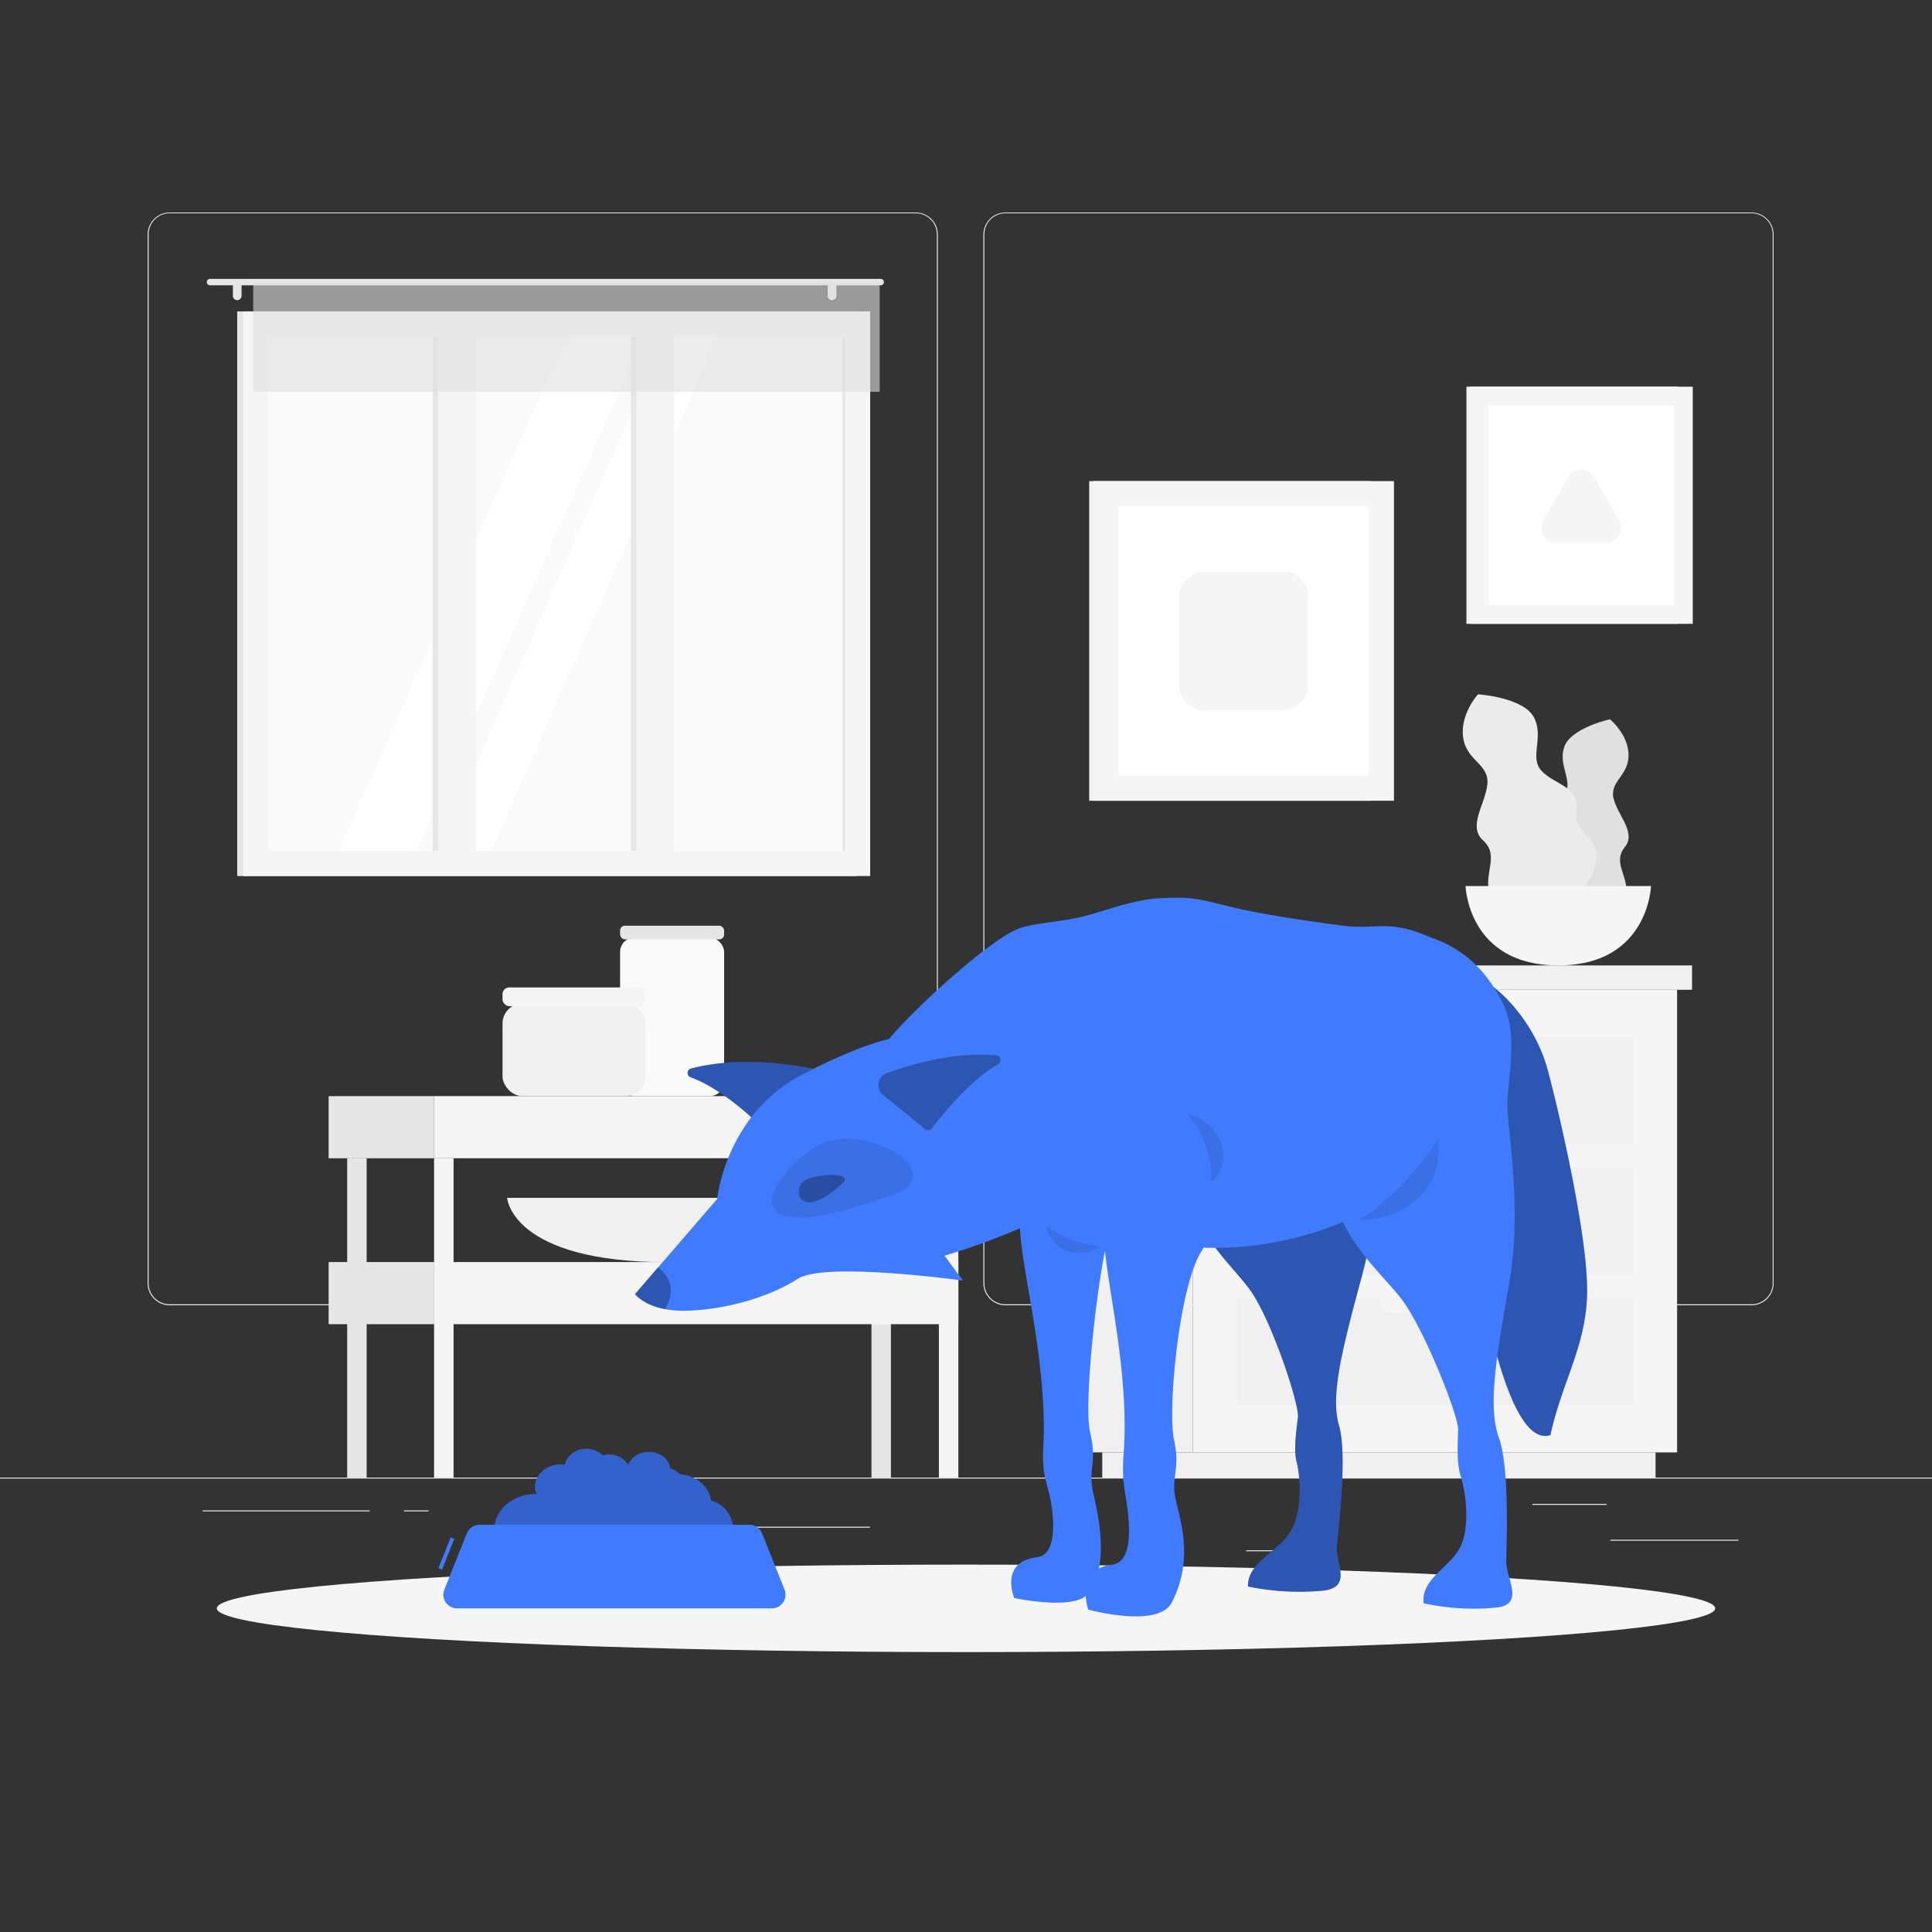 <svg xmlns="http://www.w3.org/2000/svg" viewBox="0 0 500 500"><rect x="0" y="0" width="500" height="500" fill="#333333" stroke="none"/><g id="freepik--background-complete--inject-342"><rect y="382.4" width="500" height="0.25" style="fill:#ebebeb"></rect><rect x="416.78" y="398.49" width="33.12" height="0.25" style="fill:#ebebeb"></rect><rect x="322.53" y="401.21" width="8.69" height="0.25" style="fill:#ebebeb"></rect><rect x="396.59" y="389.21" width="19.19" height="0.25" style="fill:#ebebeb"></rect><rect x="52.46" y="390.89" width="43.19" height="0.25" style="fill:#ebebeb"></rect><rect x="104.56" y="390.89" width="6.33" height="0.25" style="fill:#ebebeb"></rect><rect x="131.47" y="395.11" width="93.68" height="0.25" style="fill:#ebebeb"></rect><path d="M237,337.8H43.91a5.71,5.71,0,0,1-5.7-5.71V60.66A5.71,5.71,0,0,1,43.91,55H237a5.71,5.71,0,0,1,5.71,5.71V332.09A5.71,5.71,0,0,1,237,337.8ZM43.91,55.2a5.46,5.46,0,0,0-5.45,5.46V332.09a5.46,5.46,0,0,0,5.45,5.46H237a5.47,5.47,0,0,0,5.46-5.46V60.66A5.47,5.47,0,0,0,237,55.2Z" style="fill:#ebebeb"></path><path d="M453.31,337.8H260.21a5.72,5.72,0,0,1-5.71-5.71V60.66A5.72,5.72,0,0,1,260.21,55h193.1A5.71,5.71,0,0,1,459,60.66V332.09A5.71,5.71,0,0,1,453.31,337.8ZM260.21,55.2a5.47,5.47,0,0,0-5.46,5.46V332.09a5.47,5.47,0,0,0,5.46,5.46h193.1a5.47,5.47,0,0,0,5.46-5.46V60.66a5.47,5.47,0,0,0-5.46-5.46Z" style="fill:#ebebeb"></path><rect x="61.39" y="80.59" width="160.21" height="146.13" style="fill:#e6e6e6"></rect><rect x="62.96" y="80.59" width="162.24" height="146.13" style="fill:#f5f5f5"></rect><rect x="77.56" y="79.01" width="133.04" height="149.3" transform="translate(297.74 9.57) rotate(90)" style="fill:#fafafa"></rect><polygon points="87.75 220.18 146.51 87.14 166.47 87.14 107.71 220.18 87.75 220.18" style="fill:#fff"></polygon><polygon points="113.37 220.18 172.13 87.14 185.87 87.14 127.11 220.18 113.37 220.18" style="fill:#fff"></polygon><rect x="100.64" y="149.8" width="133.04" height="7.72" transform="translate(320.81 -13.5) rotate(90)" style="fill:#e6e6e6"></rect><rect x="49.32" y="149.8" width="133.04" height="7.72" transform="translate(269.49 37.82) rotate(90)" style="fill:#e6e6e6"></rect><rect x="98.54" y="148.42" width="142.06" height="9.76" transform="translate(322.87 -16.27) rotate(90)" style="fill:#f5f5f5"></rect><rect x="47.22" y="148.42" width="142.06" height="9.76" transform="translate(271.55 35.05) rotate(90)" style="fill:#f5f5f5"></rect><rect x="151.87" y="153.31" width="133.04" height="0.69" transform="translate(372.05 -64.73) rotate(90)" style="fill:#e6e6e6"></rect><path d="M227.92,72.17H54.36a.85.85,0,0,0-.84.84h0a.84.84,0,0,0,.84.83H227.92a.84.84,0,0,0,.84-.83h0A.85.85,0,0,0,227.92,72.17Z" style="fill:#e6e6e6"></path><path d="M61.39,77.68h0a1.13,1.13,0,0,1-1.12-1.13V74.13A1.12,1.12,0,0,1,61.39,73h0a1.13,1.13,0,0,1,1.13,1.12v2.42A1.14,1.14,0,0,1,61.39,77.68Z" style="fill:#e6e6e6"></path><path d="M215.34,77.68h0a1.14,1.14,0,0,1-1.13-1.13V74.13A1.13,1.13,0,0,1,215.34,73h0a1.12,1.12,0,0,1,1.12,1.12v2.42A1.13,1.13,0,0,1,215.34,77.68Z" style="fill:#e6e6e6"></path><rect x="65.53" y="73.01" width="162.13" height="28.4" style="fill:#e0e0e0;opacity:0.6"></rect><path d="M395.4,226.55c-.7-4.46,4.61-5.85,3-10.89s4.08-6.48,6.49-10-1.72-7.43-.07-12.35,11.84-7.16,11.84-7.16,4.81,3.93,4.81,9.3-5,6.8-3.86,11.26,5.94,8.8,2.87,12.55.6,7,.45,11.54-8.66,7.82-8.66,7.82S397,236.53,395.4,226.55Z" style="fill:#e0e0e0"></path><path d="M413.18,221.36c0-5.12-6.18-5.78-5.18-11.72s-5.67-6.58-9-10.09.68-8.62-2-13.86-14.51-6-14.51-6-4.73,5.22-3.82,11.25,6.78,6.78,6.26,12-5.18,10.89-1.1,14.57.52,7.95,1.46,13,11,7.31,11,7.31S413.11,232.83,413.18,221.36Z" style="fill:#ebebeb"></path><path d="M427.28,229.3s-.61,20.55-24,20.55-24-20.55-24-20.55Z" style="fill:#f5f5f5"></path><rect x="160.49" y="242.62" width="26.92" height="41.06" rx="3.74" transform="translate(347.89 526.29) rotate(180)" style="fill:#fafafa"></rect><rect x="160.49" y="239.57" width="26.92" height="3.53" rx="1.26" transform="translate(347.89 482.67) rotate(-180)" style="fill:#e6e6e6"></rect><path d="M214.44,310s-1.06,16.66-41.6,16.66S131.24,310,131.24,310Z" style="fill:#f0f0f0"></path><rect x="130.05" y="259.73" width="36.99" height="23.94" rx="5.14" transform="translate(297.09 543.4) rotate(180)" style="fill:#f0f0f0"></rect><rect x="130.05" y="255.55" width="36.99" height="4.85" rx="1.73" transform="translate(297.09 515.95) rotate(180)" style="fill:#f5f5f5"></rect><rect x="225.53" y="299.75" width="5.04" height="82.64" style="fill:#e6e6e6"></rect><rect x="85.05" y="283.67" width="27.29" height="16.08" transform="translate(197.39 583.43) rotate(180)" style="fill:#e6e6e6"></rect><rect x="112.34" y="283.67" width="135.68" height="16.08" style="fill:#f5f5f5"></rect><rect x="85.05" y="326.62" width="27.29" height="16.08" transform="translate(197.39 669.32) rotate(180)" style="fill:#e6e6e6"></rect><rect x="112.34" y="326.62" width="135.68" height="16.08" style="fill:#f5f5f5"></rect><rect x="89.85" y="299.75" width="5.04" height="82.64" style="fill:#e6e6e6"></rect><rect x="112.34" y="299.75" width="5.04" height="82.64" style="fill:#f5f5f5"></rect><rect x="242.98" y="299.75" width="5.04" height="82.64" style="fill:#f5f5f5"></rect><rect x="279.68" y="256.14" width="29.04" height="119.73" style="fill:#f0f0f0"></rect><rect x="285.26" y="375.88" width="143.2" height="6.52" style="fill:#f0f0f0"></rect><rect x="308.72" y="256.14" width="125.31" height="119.73" transform="translate(742.75 632.02) rotate(180)" style="fill:#f5f5f5"></rect><rect x="320.13" y="302.21" width="102.48" height="27.6" transform="translate(742.75 632.02) rotate(180)" style="fill:#f0f0f0"></rect><rect x="320.13" y="335.97" width="102.48" height="27.6" transform="translate(742.75 699.53) rotate(180)" style="fill:#f0f0f0"></rect><path d="M383.4,305.91h-24A2.32,2.32,0,0,1,357,303.6h0a2.32,2.32,0,0,1,2.31-2.32h24a2.32,2.32,0,0,1,2.31,2.32h0A2.32,2.32,0,0,1,383.4,305.91Z" style="fill:#f5f5f5"></path><rect x="320.13" y="268.46" width="102.48" height="27.6" transform="translate(742.75 564.51) rotate(180)" style="fill:#f0f0f0"></rect><path d="M383.4,272.16h-24a2.32,2.32,0,0,1-2.31-2.32h0a2.32,2.32,0,0,1,2.31-2.31h24a2.32,2.32,0,0,1,2.31,2.31h0A2.32,2.32,0,0,1,383.4,272.16Z" style="fill:#f5f5f5"></path><rect x="357.04" y="335.04" width="28.67" height="4.63" rx="2.31" style="fill:#f5f5f5"></rect><rect x="308.72" y="249.85" width="129.18" height="6.3" style="fill:#f0f0f0"></rect><rect x="275.62" y="249.85" width="33.1" height="6.3" transform="translate(584.34 505.99) rotate(180)" style="fill:#e6e6e6"></rect><rect x="281.88" y="124.51" width="72.92" height="82.72" style="fill:#f0f0f0"></rect><rect x="282.94" y="124.51" width="77.82" height="82.72" style="fill:#f5f5f5"></rect><rect x="287.01" y="133.48" width="69.69" height="64.78" transform="translate(487.72 -155.98) rotate(90)" style="fill:#fff"></rect><rect x="303.9" y="149.18" width="35.9" height="33.38" rx="6.42" transform="translate(487.72 -155.98) rotate(90)" style="fill:#f5f5f5"></rect><rect x="379.51" y="100.08" width="54.72" height="61.37" style="fill:#f0f0f0"></rect><rect x="380.36" y="100.08" width="57.73" height="61.37" style="fill:#f5f5f5"></rect><rect x="383.38" y="106.74" width="51.69" height="48.05" transform="translate(539.99 -278.46) rotate(90)" style="fill:#fff"></rect><path d="M405.87,123.51l-6.43,11.14a3.87,3.87,0,0,0,3.35,5.81h12.87a3.87,3.87,0,0,0,3.35-5.81l-6.43-11.14A3.88,3.88,0,0,0,405.87,123.51Z" style="fill:#f5f5f5"></path></g><g id="freepik--Shadow--inject-342"><ellipse id="freepik--path--inject-342" cx="250" cy="416.24" rx="193.89" ry="11.32" style="fill:#f5f5f5"></ellipse></g><g id="freepik--Bowl--inject-342"><path d="M189.7,395.08A7.89,7.89,0,0,0,184,388.3c-.51-3.69-3.92-6.48-8.11-6.77a5.51,5.51,0,0,0-2.42-1.52c-.35-2.55-2.91-4.43-5.92-4.24a5.76,5.76,0,0,0-5,3.31,5.76,5.76,0,0,0-5.4-2.64,6.49,6.49,0,0,0-1.17.19,6,6,0,0,0-4.61-1.65,5.56,5.56,0,0,0-5.24,4.1,7.44,7.44,0,0,0-1.5-.07c-3.6.24-6.36,2.95-6.16,6.08a5.17,5.17,0,0,0,.41,1.6,9.91,9.91,0,0,0-1.09,0c-5.77.37-10.19,4.72-9.87,9.72s5.26,8.75,11,8.38a11.38,11.38,0,0,0,6.65-2.62,9.91,9.91,0,0,0,14.83-.4,10,10,0,0,0,13.89-.4,9.72,9.72,0,0,0,6.86,2.14C186.14,403.2,190,399.42,189.7,395.08Z" style="fill:#407BFF"></path><path d="M189.7,395.08A7.89,7.89,0,0,0,184,388.3c-.51-3.69-3.92-6.48-8.11-6.77a5.51,5.51,0,0,0-2.42-1.52c-.35-2.55-2.91-4.43-5.92-4.24a5.76,5.76,0,0,0-5,3.31,5.76,5.76,0,0,0-5.4-2.64,6.49,6.49,0,0,0-1.17.19,6,6,0,0,0-4.61-1.65,5.56,5.56,0,0,0-5.24,4.1,7.44,7.44,0,0,0-1.5-.07c-3.6.24-6.36,2.95-6.16,6.08a5.17,5.17,0,0,0,.41,1.6,9.91,9.91,0,0,0-1.09,0c-5.77.37-10.19,4.72-9.87,9.72s5.26,8.75,11,8.38a11.38,11.38,0,0,0,6.65-2.62,9.91,9.91,0,0,0,14.83-.4,10,10,0,0,0,13.89-.4,9.72,9.72,0,0,0,6.86,2.14C186.14,403.2,190,399.42,189.7,395.08Z" style="opacity:0.2"></path><rect x="111.22" y="401.53" width="8.58" height="1" transform="translate(-300.68 360.15) rotate(-68.22)" style="fill:#407BFF"></rect><path d="M193.94,394.6H124.1a3.54,3.54,0,0,0-3.28,2.22L115,411.39a3.54,3.54,0,0,0,3.29,4.85h81.47a3.54,3.54,0,0,0,3.28-4.85l-5.82-14.57A3.53,3.53,0,0,0,193.94,394.6Z" style="fill:#407BFF"></path></g><g id="freepik--Dog--inject-342"><path d="M331.62,242.43c12.73,2.62,21.58,8.83,25.14,16.67s-.15,18.79-.85,25.16,1.93,26.14-3.38,45.74-8.24,31.21-6,38.89-.18,26.79-.56,31.2,4.23,10.86-3.82,11.6a66.37,66.37,0,0,1-19.17-1.1c-.23-6.5,8.53-9.19,11.43-14.95s1.95-14.22,1.15-17.28-.07-8.21.34-11.52-6.52-24.26-11.94-32.35S304,316.24,307.33,296,331.62,242.43,331.62,242.43Z" style="fill:#407BFF"></path><path d="M331.62,242.43c12.73,2.62,21.58,8.83,25.14,16.67s-.15,18.79-.85,25.16,1.93,26.14-3.38,45.74-8.24,31.21-6,38.89-.18,26.79-.56,31.2,4.23,10.86-3.82,11.6a66.37,66.37,0,0,1-19.17-1.1c-.23-6.5,8.53-9.19,11.43-14.95s1.95-14.22,1.15-17.28-.07-8.21.34-11.52-6.52-24.26-11.94-32.35S304,316.24,307.33,296,331.62,242.43,331.62,242.43Z" style="opacity:0.3"></path><path d="M376.23,250.92c9.27.52,20.82,12.7,24.37,26.15s10.32,43.46,10.15,57.33-6.5,23.16-9.5,37c-12.76,4.1-20.57-50.53-23.46-74A293.53,293.53,0,0,1,376.23,250.92Z" style="fill:#407BFF"></path><path d="M376.23,250.92c9.27.52,20.82,12.7,24.37,26.15s10.32,43.46,10.15,57.33-6.5,23.16-9.5,37c-12.76,4.1-20.57-50.53-23.46-74A293.53,293.53,0,0,1,376.23,250.92Z" style="opacity:0.3"></path><path d="M212.12,277s-17.8-4.57-33.33-.45a1.18,1.18,0,0,0-.17,2.2c9.25,3.34,18.65,13.1,18.65,13.1Z" style="fill:#407BFF"></path><path d="M212.12,277s-17.8-4.57-33.33-.45a1.18,1.18,0,0,0-.17,2.2c9.25,3.34,18.65,13.1,18.65,13.1Z" style="opacity:0.3"></path><path d="M387.93,372.15c-2.82-7.88-.93-19.77,2.62-39.89s-.61-40.39-.44-46.92,2.86-17.77-1.22-25.81c-3.59-7.08-8.93-13.65-18.7-16.95-11-4.83-14.15-1.89-22.51-3-11.45-1.5-21.66-3.11-28.3-4.69-9.25-2.19-10.13-2.81-18.54-2.47s-16.39,4.05-22.65,5.24c-7.31,1.38-12.34,1.34-16.25,3.43l0,0h0l-.18.1c-8.28,4.5-25.27,20-31.7,27.7-4.17,1-11.34,3.43-22.44,9.21-19.93,10.39-22,32.17-22,32.17l-21.26,24.64s3.51,4.76,14,4.29,21.12-3.75,28.11-8.25,42.76.46,42.76.46l-4.8-6.44A181.51,181.51,0,0,0,264,317.87c.24,10.51,7.19,35,6,56.74-.46,8.86,1.81,9.82,2.43,17.53.26,3.23.52,10.33-4.08,10.88-9.8,1.19-5.86,10.55-5.86,10.55s14,3,18.5-.49a14.53,14.53,0,0,0,.65,3.48s18.12,5,21.65-1.87c6-11.77,1.78-22.08.83-27.36s1.36-7.15-.3-14.82,1.34-40.27,7.36-49.07c.12-.17.22-.36.33-.54a85.9,85.9,0,0,0,36-6.66c4.48,9.16,11.92,15.34,15.69,20.63,5.9,8.3,14.32,29.79,14.18,33.19s-.41,8.67.61,11.81,2.62,11.82.28,17.72-10.59,8.68-9.84,15.34a61,61,0,0,0,18.64,1.13c7.72-.75,2.74-7.37,2.75-11.9S390.76,380,387.93,372.15ZM287.82,404.93a9.09,9.09,0,0,0-3.43,1c1.54-7.62-.82-16.38-1.64-20.45-1.07-5.27,1.21-7.16-.63-14.81-1.56-6.48,1.15-33.33,3.83-46.91,1.46,13.1,6.25,33.3,4.85,52.39-.66,8.86.87,10.2,1.32,17.9C292.31,397.31,292.42,404.41,287.82,404.93Z" style="fill:#407BFF"></path><path d="M307.17,288.22a25.65,25.65,0,0,1,6.32,17.69C320.42,299.89,314.92,289.67,307.17,288.22Z" style="opacity:0.1"></path><path d="M284.94,322.57a27.81,27.81,0,0,1-14.16-5.29C272.17,324.27,280,326,284.94,322.57Z" style="opacity:0.1"></path><path d="M372.15,294.72s-7.88,13.2-20.31,20.94C358.9,316,374,311.17,372.15,294.72Z" style="opacity:0.1"></path><path d="M231,309.24c15.93-5.75-7.94-19.56-19.7-12.61S185.81,325.56,231,309.24Z" style="opacity:0.1"></path><path d="M218,306.29c3.58-3.25-8.92-2.77-10.71.15S207.86,315.5,218,306.29Z" style="opacity:0.3"></path><path d="M170.25,328c4.1,2.9,4.12,7.44,1.79,10.83-5.7-1.08-7.77-3.89-7.77-3.89Z" style="opacity:0.3"></path><path d="M229.27,277.81c6.42-2.34,18-5.74,28.76-4.66a1.21,1.21,0,0,1,.33,2.22c-7.39,4.28-14.58,13.22-17.05,16.48a1.38,1.38,0,0,1-2,.3l-10.92-8.91A3.28,3.28,0,0,1,229.27,277.81Z" style="opacity:0.3"></path></g></svg>